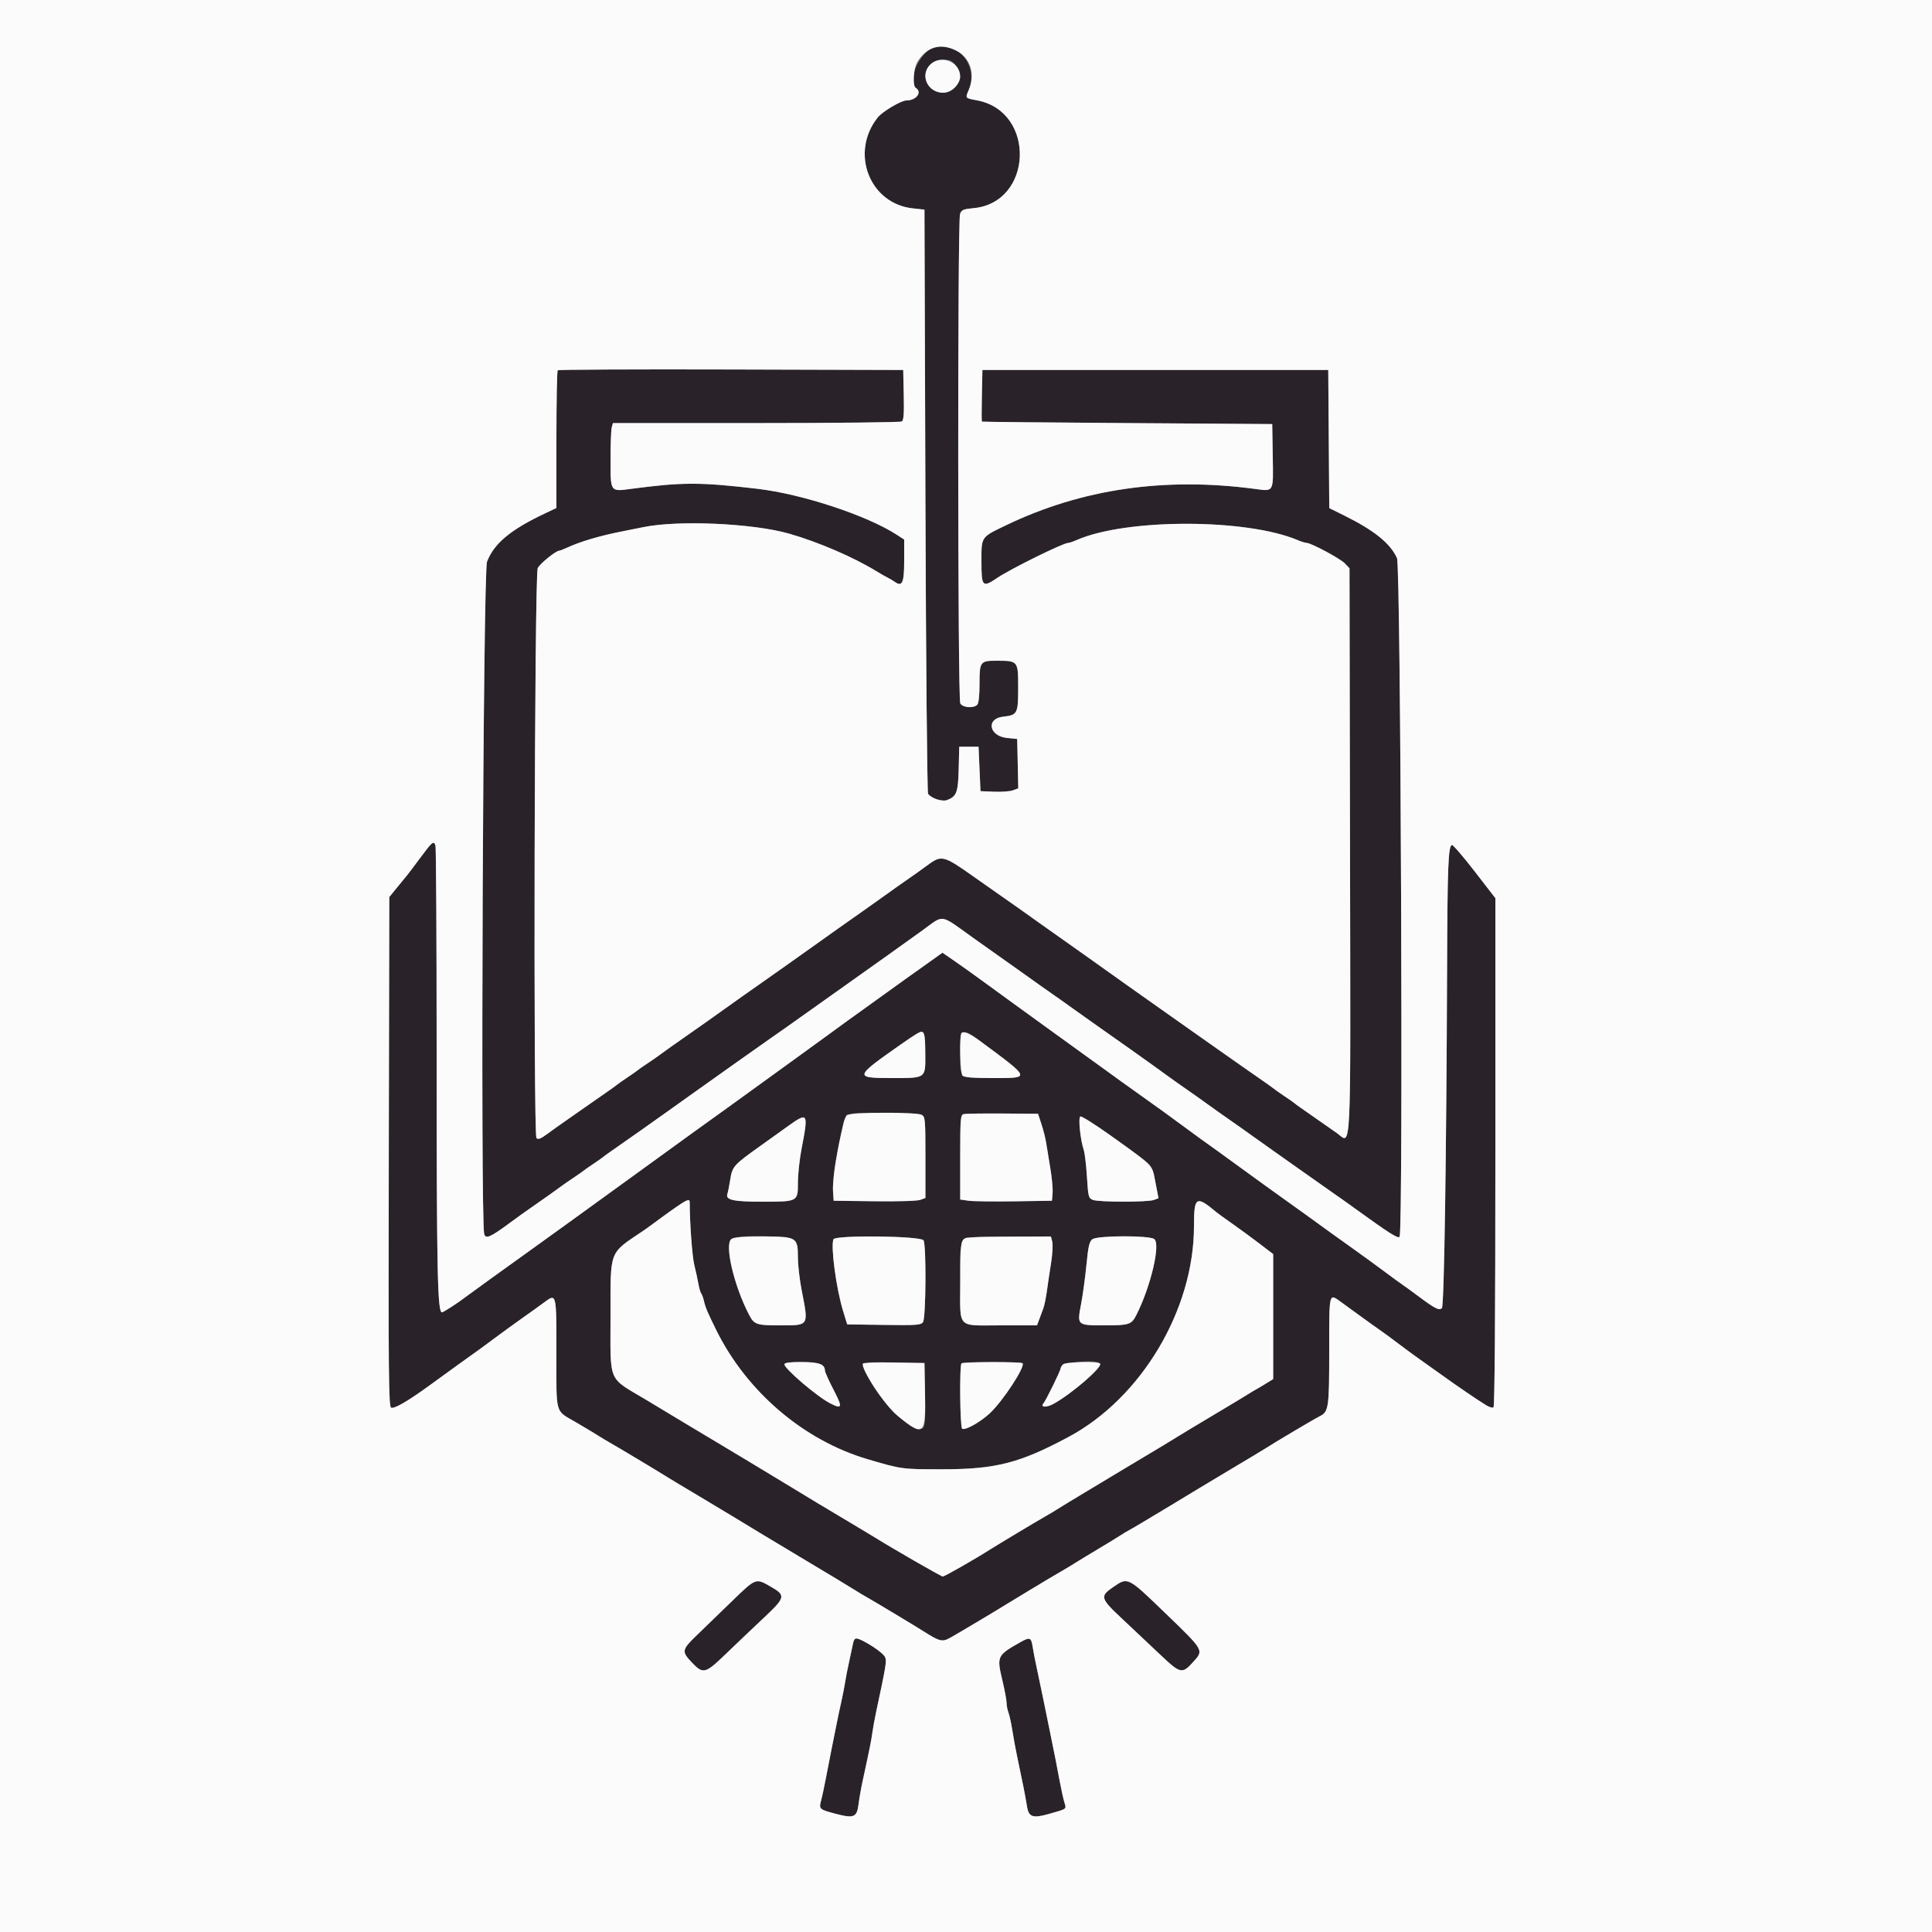<svg id="svg" version="1.1" xmlns="http://www.w3.org/2000/svg" xmlns:xlink="http://www.w3.org/1999/xlink" width="400" height="400" viewBox="0, 0, 400,400"><rect x="0" y="0" width="400" height="400" fill="#808080" stroke="none"/><g id="svgg"><path id="path0" d="M193.200 9.891 C 190.268 11.006,187.668 17.006,189.600 18.200 C 191.009 19.071,189.718 20.800,187.658 20.800 C 186.564 20.800,182.688 23.100,181.715 24.327 C 175.931 31.616,180.021 42.179,189.000 43.142 L 191.400 43.400 191.600 103.600 C 191.710 136.771,191.957 164.043,192.149 164.341 C 192.745 165.265,195.063 166.033,196.081 165.643 C 198.063 164.885,198.365 164.075,198.486 159.184 L 198.600 154.600 200.600 154.600 L 202.600 154.600 202.800 159.200 L 203.000 163.800 205.832 163.916 C 207.389 163.980,209.149 163.847,209.743 163.621 L 210.824 163.211 210.712 158.105 L 210.600 153.000 208.510 152.790 C 204.774 152.414,204.072 148.799,207.655 148.387 C 210.672 148.040,210.800 147.793,210.800 142.341 C 210.800 136.800,210.800 136.800,206.254 136.800 C 202.943 136.800,202.800 136.999,202.800 141.600 C 202.800 144.053,202.627 145.613,202.320 145.920 C 201.538 146.702,199.289 146.513,198.814 145.626 C 198.280 144.628,198.235 45.687,198.768 44.285 C 199.085 43.450,199.464 43.287,201.528 43.100 C 213.877 41.980,214.545 23.103,202.318 20.785 C 199.760 20.299,199.828 20.386,200.577 18.594 C 202.687 13.544,198.033 8.054,193.200 9.891 M197.023 12.706 C 199.906 14.708,198.687 19.200,195.260 19.200 C 192.060 19.200,190.391 15.573,192.582 13.382 C 193.565 12.399,196.039 12.022,197.023 12.706 M115.469 76.665 C 115.321 76.812,115.200 83.288,115.200 91.055 L 115.200 105.177 112.900 106.262 C 105.721 109.651,102.281 112.511,100.832 116.297 C 100.012 118.440,99.450 252.508,100.249 255.488 C 100.543 256.584,101.548 256.152,105.479 253.239 C 106.843 252.227,108.875 250.770,109.994 250.000 C 112.162 248.508,115.936 245.829,116.600 245.312 C 116.820 245.140,117.810 244.461,118.800 243.801 C 119.790 243.142,120.690 242.511,120.800 242.400 C 120.910 242.289,121.810 241.659,122.800 241.000 C 123.790 240.341,124.690 239.712,124.800 239.601 C 124.910 239.491,125.540 239.025,126.200 238.568 C 129.556 236.240,135.774 231.859,138.252 230.076 C 139.381 229.264,141.952 227.430,143.967 226.000 C 145.982 224.570,149.828 221.837,152.515 219.927 C 155.202 218.017,158.261 215.857,159.314 215.127 C 161.394 213.685,163.686 212.067,167.891 209.070 C 170.620 207.125,177.388 202.316,183.885 197.706 C 185.818 196.334,189.020 194.040,191.000 192.609 C 195.579 189.299,194.425 189.125,201.511 194.194 C 204.090 196.039,207.062 198.145,208.115 198.874 C 209.168 199.603,211.277 201.100,212.800 202.200 C 214.323 203.300,216.483 204.830,217.600 205.600 C 218.717 206.370,220.877 207.900,222.400 209.000 C 223.923 210.100,226.032 211.597,227.085 212.327 C 230.222 214.501,238.844 220.628,241.078 222.271 C 242.221 223.112,244.073 224.430,245.193 225.200 C 246.314 225.970,248.477 227.500,250.000 228.600 C 251.523 229.700,253.683 231.230,254.800 232.000 C 255.917 232.770,258.077 234.300,259.600 235.400 C 261.123 236.500,263.232 237.997,264.285 238.726 C 265.338 239.455,268.270 241.526,270.800 243.327 C 273.330 245.129,275.850 246.905,276.400 247.273 C 276.950 247.641,278.660 248.853,280.200 249.966 C 287.750 255.424,289.478 256.521,289.771 256.047 C 290.542 254.799,290.016 117.314,289.234 115.557 C 287.882 112.523,284.506 109.796,278.305 106.731 L 275.210 105.201 275.105 90.900 L 275.000 76.600 239.200 76.600 L 203.400 76.600 203.288 81.900 C 203.227 84.815,203.227 87.242,203.288 87.294 C 203.350 87.345,216.900 87.480,233.400 87.594 L 263.400 87.800 263.510 94.370 C 263.639 102.068,263.810 101.755,259.761 101.218 C 241.082 98.739,223.969 101.231,208.400 108.698 C 203.026 111.275,203.200 111.022,203.200 116.275 C 203.200 121.506,203.403 121.714,206.480 119.641 C 209.267 117.763,220.143 112.400,221.164 112.400 C 221.389 112.400,222.164 112.140,222.886 111.821 C 233.128 107.311,258.097 107.322,268.714 111.841 C 269.436 112.148,270.246 112.400,270.514 112.400 C 271.438 112.400,277.518 115.661,278.457 116.661 L 279.400 117.664 279.508 176.504 C 279.627 241.636,279.860 236.749,276.740 234.561 C 274.059 232.680,270.832 230.425,269.400 229.432 C 268.740 228.975,268.110 228.509,268.000 228.399 C 267.890 228.288,266.990 227.658,266.000 226.999 C 265.010 226.339,263.988 225.620,263.728 225.400 C 263.468 225.180,262.337 224.370,261.214 223.600 C 260.091 222.830,258.284 221.570,257.200 220.800 C 256.116 220.030,254.367 218.803,253.314 218.073 C 252.261 217.343,249.150 215.150,246.400 213.200 C 243.650 211.250,240.590 209.090,239.600 208.400 C 237.699 207.075,230.484 201.953,224.389 197.600 C 222.387 196.170,220.350 194.730,219.863 194.400 C 219.375 194.070,217.388 192.663,215.445 191.273 C 212.110 188.885,210.780 187.946,206.000 184.600 C 204.900 183.830,203.055 182.533,201.900 181.719 C 195.171 176.973,194.995 176.931,191.806 179.293 C 190.836 180.012,189.126 181.230,188.006 182.000 C 186.886 182.770,184.723 184.300,183.200 185.400 C 181.677 186.500,179.568 187.997,178.515 188.727 C 176.737 189.959,172.128 193.227,163.179 199.600 C 161.171 201.030,158.744 202.740,157.786 203.400 C 156.210 204.485,152.066 207.424,146.786 211.200 C 145.709 211.970,143.916 213.230,142.800 214.000 C 140.591 215.525,136.839 218.190,136.200 218.688 C 135.980 218.860,134.990 219.539,134.000 220.199 C 133.010 220.858,132.110 221.489,132.000 221.600 C 131.890 221.711,130.990 222.342,130.000 223.001 C 129.010 223.661,127.988 224.380,127.728 224.600 C 127.468 224.820,126.337 225.630,125.214 226.400 C 124.091 227.170,122.284 228.430,121.200 229.200 C 120.116 229.970,118.313 231.230,117.193 232.000 C 116.074 232.770,114.342 234.005,113.344 234.745 C 111.963 235.769,111.419 235.979,111.065 235.624 C 110.392 234.948,110.650 119.025,111.328 117.629 C 111.771 116.717,114.995 114.085,115.740 114.027 C 115.926 114.012,116.646 113.738,117.340 113.418 C 120.210 112.092,124.191 110.918,129.000 109.979 C 130.100 109.764,131.990 109.385,133.200 109.136 C 140.447 107.646,155.903 108.340,163.400 110.491 C 169.445 112.226,176.647 115.324,181.400 118.234 C 182.280 118.773,183.360 119.390,183.800 119.606 C 184.240 119.822,184.891 120.207,185.246 120.463 C 186.800 121.581,187.200 120.681,187.200 116.066 L 187.200 111.706 185.700 110.733 C 179.504 106.712,166.102 102.290,156.800 101.198 C 144.931 99.805,141.265 99.808,130.660 101.215 C 126.300 101.794,126.399 101.937,126.405 95.051 C 126.408 91.943,126.519 88.995,126.652 88.500 L 126.893 87.600 156.547 87.594 C 172.856 87.591,186.431 87.441,186.712 87.263 C 187.096 87.019,187.197 85.635,187.112 81.769 L 187.000 76.600 151.369 76.498 C 131.772 76.442,115.617 76.517,115.469 76.665 M86.995 177.630 C 85.678 179.407,84.416 181.072,84.192 181.330 C 83.967 181.589,83.067 182.683,82.192 183.763 L 80.600 185.726 80.496 238.474 C 80.404 284.894,80.463 291.249,80.987 291.450 C 81.665 291.710,84.380 290.134,88.907 286.852 C 90.616 285.614,93.252 283.700,94.766 282.600 C 96.280 281.500,97.912 280.330,98.393 280.000 C 98.873 279.670,100.593 278.410,102.213 277.200 C 103.834 275.990,106.436 274.100,107.996 273.000 C 109.555 271.900,111.636 270.405,112.619 269.679 C 115.235 267.746,115.200 267.607,115.200 279.991 C 115.200 293.206,114.829 291.888,119.283 294.493 C 121.264 295.652,123.361 296.911,123.942 297.290 C 124.524 297.670,125.572 298.300,126.270 298.690 C 127.743 299.513,136.422 304.714,137.801 305.600 C 138.315 305.930,141.459 307.820,144.788 309.800 C 148.117 311.780,151.265 313.670,151.784 314.000 C 152.605 314.522,161.538 319.912,165.374 322.200 C 171.404 325.796,176.242 328.713,177.134 329.290 C 177.720 329.670,178.773 330.300,179.473 330.690 C 180.846 331.456,189.340 336.561,191.116 337.687 C 194.585 339.887,195.071 340.006,196.758 339.065 C 198.421 338.138,207.049 332.994,208.609 332.000 C 209.127 331.670,211.136 330.449,213.075 329.288 C 215.014 328.126,216.870 327.011,217.200 326.809 C 217.530 326.608,218.671 325.938,219.735 325.321 C 220.800 324.705,222.086 323.930,222.593 323.600 C 223.100 323.270,225.173 322.010,227.200 320.800 C 229.227 319.590,231.361 318.288,231.942 317.906 C 232.524 317.524,233.360 317.020,233.800 316.785 C 234.240 316.551,235.256 315.963,236.058 315.479 C 236.860 314.996,239.620 313.340,242.192 311.800 C 244.763 310.260,247.293 308.730,247.813 308.400 C 248.333 308.070,251.483 306.180,254.812 304.200 C 258.141 302.220,261.285 300.330,261.799 300.000 C 264.030 298.566,272.146 293.751,273.184 293.245 C 275.094 292.313,275.200 291.592,275.200 279.581 C 275.200 267.321,275.099 267.721,277.717 269.623 C 283.950 274.153,285.216 275.065,286.013 275.600 C 286.505 275.930,288.098 277.104,289.553 278.209 C 291.009 279.314,292.920 280.717,293.800 281.327 C 294.680 281.937,296.750 283.411,298.400 284.603 C 301.544 286.873,305.824 289.791,307.711 290.950 C 308.323 291.326,308.998 291.525,309.211 291.393 C 309.460 291.239,309.600 272.169,309.600 238.553 L 309.600 185.953 305.300 180.394 C 302.935 177.337,300.820 174.887,300.600 174.949 C 299.848 175.164,299.679 179.415,299.606 200.000 C 299.463 239.961,299.002 270.358,298.531 270.829 C 297.977 271.383,297.107 270.947,293.745 268.435 C 292.395 267.426,290.887 266.330,290.395 266.000 C 289.902 265.670,288.173 264.410,286.553 263.200 C 284.932 261.990,282.340 260.100,280.793 259.000 C 277.636 256.755,273.239 253.590,270.116 251.317 C 268.970 250.483,266.810 248.934,265.316 247.876 C 263.822 246.817,259.960 244.027,256.734 241.676 C 253.507 239.324,250.471 237.130,249.986 236.800 C 249.502 236.470,247.822 235.248,246.253 234.086 C 242.877 231.583,238.702 228.566,234.790 225.800 C 233.234 224.700,230.983 223.080,229.789 222.200 C 228.594 221.320,226.398 219.734,224.908 218.676 C 223.419 217.617,219.560 214.827,216.334 212.476 C 213.107 210.124,210.077 207.930,209.599 207.600 C 209.122 207.270,206.902 205.654,204.666 204.010 C 202.430 202.365,199.368 200.171,197.863 199.133 L 195.125 197.247 192.663 199.008 C 191.308 199.977,189.030 201.597,187.600 202.608 C 186.170 203.619,183.920 205.238,182.600 206.205 C 181.280 207.173,179.480 208.468,178.601 209.082 C 177.721 209.697,174.542 212.000,171.537 214.200 C 168.531 216.400,165.680 218.470,165.202 218.800 C 164.724 219.130,161.693 221.324,158.466 223.676 C 155.240 226.027,151.430 228.782,150.000 229.798 C 147.744 231.400,138.300 238.219,136.303 239.688 C 135.920 239.969,132.993 242.090,129.798 244.400 C 126.603 246.710,121.337 250.524,118.095 252.876 C 114.853 255.227,111.030 257.982,109.600 258.998 C 106.650 261.093,96.813 268.197,96.191 268.681 C 94.934 269.660,92.111 271.499,91.561 271.697 C 90.572 272.054,90.400 263.996,90.400 217.169 C 90.400 194.342,90.291 175.381,90.157 175.033 C 89.769 174.020,89.521 174.224,86.995 177.630 M191.572 218.271 C 191.610 223.301,191.750 223.200,184.771 223.200 C 176.760 223.200,176.799 223.043,186.520 216.227 C 191.676 212.611,191.528 212.552,191.572 218.271 M202.678 215.358 C 213.592 223.432,213.509 223.200,205.480 223.200 C 198.504 223.200,198.800 223.422,198.800 218.187 C 198.800 212.935,199.103 212.714,202.678 215.358 M190.826 230.814 C 191.554 231.203,191.600 231.733,191.600 239.624 L 191.600 248.020 190.553 248.418 C 189.944 248.649,185.977 248.771,181.053 248.708 L 172.600 248.600 172.465 246.600 C 172.340 244.749,173.066 239.482,174.035 235.200 C 175.223 229.954,174.402 230.400,182.875 230.400 C 187.058 230.400,190.375 230.573,190.826 230.814 M215.639 232.800 C 216.034 234.010,216.465 235.720,216.596 236.600 C 216.726 237.480,217.109 239.822,217.446 241.804 C 217.784 243.786,218.001 246.126,217.930 247.004 L 217.800 248.600 210.000 248.720 C 205.710 248.785,201.435 248.729,200.500 248.595 L 198.800 248.351 198.800 239.605 C 198.800 231.613,198.860 230.843,199.500 230.671 C 199.885 230.568,203.512 230.510,207.559 230.542 L 214.919 230.600 215.639 232.800 M237.193 240.414 C 238.434 241.397,238.655 241.875,239.222 244.796 L 239.858 248.074 238.903 248.437 C 237.655 248.911,227.535 248.908,226.285 248.432 C 225.368 248.084,225.303 247.833,225.037 243.630 C 224.883 241.191,224.588 238.701,224.383 238.098 C 223.676 236.023,223.204 231.445,223.667 231.159 C 224.034 230.932,232.762 236.904,237.193 240.414 M166.800 232.371 C 166.800 233.014,166.440 235.368,166.000 237.600 C 165.560 239.832,165.200 243.090,165.200 244.839 C 165.200 248.805,165.209 248.800,157.800 248.800 C 151.864 248.800,150.206 248.441,150.588 247.238 C 150.721 246.820,150.997 245.425,151.202 244.139 C 151.621 241.503,151.909 241.184,157.387 237.275 C 159.140 236.024,161.750 234.155,163.187 233.123 C 166.276 230.903,166.800 230.794,166.800 232.371 M142.799 248.900 C 142.794 253.110,143.306 260.113,143.750 261.902 C 144.064 263.166,144.445 264.920,144.596 265.800 C 144.748 266.680,145.011 267.580,145.181 267.800 C 145.351 268.020,145.611 268.740,145.759 269.400 C 146.046 270.683,146.462 271.666,148.260 275.315 C 154.565 288.112,166.363 298.197,179.600 302.104 C 186.678 304.194,186.725 304.200,195.000 304.200 C 206.149 304.200,211.100 302.935,221.251 297.495 C 236.341 289.407,247.200 271.149,247.200 253.866 C 247.200 247.698,247.628 247.436,251.877 251.000 C 252.139 251.220,253.635 252.300,255.200 253.400 C 256.766 254.500,259.296 256.355,260.823 257.523 L 263.600 259.646 263.600 272.583 L 263.600 285.521 262.100 286.451 C 261.275 286.962,260.330 287.522,260.000 287.695 C 259.670 287.868,258.914 288.322,258.320 288.705 C 257.727 289.087,254.517 291.020,251.188 293.000 C 247.859 294.980,244.719 296.870,244.210 297.200 C 243.461 297.686,238.559 300.643,235.258 302.600 C 234.389 303.115,230.800 305.269,229.932 305.795 C 229.565 306.018,227.165 307.460,224.599 309.000 C 222.032 310.540,219.453 312.111,218.866 312.490 C 218.280 312.870,217.228 313.500,216.530 313.890 C 215.072 314.705,206.398 319.901,204.997 320.800 C 202.026 322.704,195.558 326.400,195.196 326.400 C 194.851 326.400,184.400 320.378,180.619 318.000 C 180.094 317.670,176.941 315.780,173.612 313.800 C 170.283 311.820,167.137 309.930,166.621 309.600 C 166.105 309.270,163.579 307.740,161.008 306.200 C 158.436 304.660,155.907 303.130,155.387 302.800 C 154.867 302.470,151.717 300.580,148.388 298.600 C 145.059 296.620,141.906 294.730,141.380 294.400 C 140.854 294.070,137.430 292.008,133.771 289.817 C 125.702 284.988,126.400 286.642,126.400 272.348 C 126.400 258.605,125.995 259.650,133.201 254.800 C 133.691 254.470,134.477 253.908,134.946 253.552 C 140.686 249.195,142.801 247.943,142.799 248.900 M164.400 256.800 C 165.046 257.446,165.200 258.133,165.200 260.371 C 165.200 261.894,165.545 264.909,165.966 267.071 C 167.443 274.643,167.593 274.400,161.427 274.400 C 156.605 274.400,156.145 274.241,155.081 272.200 C 151.953 266.203,149.945 257.614,151.418 256.537 C 152.734 255.575,163.391 255.791,164.400 256.800 M191.209 256.800 C 191.805 257.745,191.706 272.902,191.099 273.733 C 190.651 274.346,189.791 274.407,182.999 274.309 L 175.400 274.200 174.544 271.400 C 173.128 266.770,171.964 258.114,172.551 256.584 C 172.902 255.669,190.624 255.874,191.209 256.800 M217.860 257.096 C 218.011 257.699,217.906 259.634,217.626 261.396 C 217.346 263.158,216.958 265.770,216.763 267.200 C 216.569 268.630,216.228 270.295,216.005 270.900 C 215.782 271.505,215.398 272.540,215.151 273.200 L 214.703 274.400 207.231 274.400 C 197.935 274.400,198.799 275.321,198.806 265.420 C 198.814 255.023,197.662 256.074,209.092 256.032 L 217.585 256.000 217.860 257.096 M238.972 256.530 C 240.329 257.522,238.267 266.319,235.299 272.200 C 234.266 274.248,233.814 274.400,228.773 274.400 C 222.932 274.400,222.983 274.446,223.834 269.958 C 224.184 268.111,224.680 264.470,224.935 261.867 C 225.317 257.977,225.538 257.034,226.176 256.567 C 227.249 255.784,237.909 255.753,238.972 256.530 M170.171 282.629 C 170.517 282.974,170.800 283.494,170.800 283.783 C 170.800 284.072,171.604 285.859,172.588 287.754 C 174.497 291.435,174.397 291.831,171.880 290.547 C 169.200 289.179,162.400 283.380,162.400 282.462 C 162.400 281.696,169.389 281.846,170.171 282.629 M191.515 288.200 C 191.656 295.591,191.559 296.104,190.091 295.740 C 187.064 294.987,182.228 290.009,179.675 285.017 C 178.070 281.880,177.915 281.963,185.130 282.090 L 191.400 282.200 191.515 288.200 M211.707 282.240 C 212.359 282.893,207.540 290.237,204.859 292.675 C 202.813 294.536,199.827 296.187,199.204 295.802 C 198.755 295.525,198.625 282.708,199.067 282.267 C 199.398 281.935,211.377 281.910,211.707 282.240 M227.766 282.345 C 228.237 283.107,221.703 288.721,218.054 290.690 C 216.641 291.452,215.350 291.383,216.016 290.581 C 216.586 289.893,219.600 283.740,219.600 283.263 C 219.600 282.124,227.108 281.280,227.766 282.345 M151.493 331.558 C 149.022 333.955,145.785 337.088,144.300 338.521 C 141.129 341.581,141.069 341.918,143.279 344.238 C 145.573 346.645,146.024 346.531,150.216 342.488 C 152.205 340.569,155.686 337.258,157.952 335.128 C 162.712 330.655,162.782 330.335,159.430 328.417 C 156.460 326.718,156.498 326.703,151.493 331.558 M230.544 328.537 C 227.654 330.524,227.755 330.874,232.482 335.296 C 234.747 337.415,238.220 340.687,240.200 342.568 C 244.381 346.539,244.747 346.623,247.000 344.133 C 249.269 341.627,249.373 341.812,241.271 333.988 C 233.470 326.455,233.528 326.484,230.544 328.537 M176.605 340.300 C 176.489 340.905,176.132 342.570,175.812 344.000 C 175.492 345.430,175.123 347.320,174.992 348.200 C 174.860 349.080,174.510 350.880,174.213 352.200 C 173.916 353.520,173.459 355.680,173.198 357.000 C 172.936 358.320,172.484 360.570,172.192 362.000 C 171.901 363.430,171.375 366.129,171.023 367.997 C 170.672 369.866,170.211 372.020,170.000 372.785 C 169.517 374.534,169.631 374.636,173.046 375.533 C 176.802 376.519,177.414 376.259,177.754 373.534 C 177.901 372.360,178.275 370.230,178.585 368.800 C 180.115 361.744,180.372 360.468,180.600 358.800 C 180.735 357.810,181.096 355.830,181.402 354.400 C 183.460 344.768,183.592 343.973,183.262 343.128 C 182.881 342.151,178.347 339.200,177.227 339.200 C 177.001 339.200,176.720 339.695,176.605 340.300 M211.200 340.030 C 206.420 342.741,206.345 342.903,207.539 347.926 C 208.013 349.918,208.400 351.997,208.400 352.548 C 208.400 353.098,208.577 354.014,208.794 354.584 C 209.011 355.154,209.376 356.831,209.605 358.310 C 209.834 359.790,210.272 362.170,210.577 363.600 C 211.644 368.595,212.360 372.213,212.619 373.928 C 212.964 376.217,213.804 376.513,217.196 375.546 C 221.019 374.456,220.809 374.618,220.358 373.121 C 220.139 372.394,219.710 370.450,219.404 368.800 C 218.804 365.564,218.297 362.997,217.391 358.600 C 217.073 357.060,216.449 354.000,216.004 351.800 C 215.558 349.600,214.935 346.630,214.620 345.200 C 214.304 343.770,213.930 341.835,213.788 340.900 C 213.498 338.994,213.201 338.894,211.200 340.030 " stroke="none" fill="#292229" fill-rule="evenodd"></path><path id="path1" d="M0.000 200.000 L 0.000 400.000 200.000 400.000 L 400.000 400.000 400.000 200.000 L 400.000 0.000 200.000 0.000 L 0.000 0.000 0.000 200.000 M197.848 10.423 C 200.872 11.887,201.986 15.222,200.577 18.594 C 199.828 20.386,199.760 20.299,202.318 20.785 C 214.545 23.103,213.877 41.980,201.528 43.100 C 199.464 43.287,199.085 43.450,198.768 44.285 C 198.235 45.687,198.280 144.628,198.814 145.626 C 199.289 146.513,201.538 146.702,202.320 145.920 C 202.627 145.613,202.800 144.053,202.800 141.600 C 202.800 136.999,202.943 136.800,206.254 136.800 C 210.800 136.800,210.800 136.800,210.800 142.341 C 210.800 147.793,210.672 148.040,207.655 148.387 C 204.072 148.799,204.774 152.414,208.510 152.790 L 210.600 153.000 210.712 158.105 L 210.824 163.211 209.743 163.621 C 209.149 163.847,207.389 163.980,205.832 163.916 L 203.000 163.800 202.800 159.200 L 202.600 154.600 200.600 154.600 L 198.600 154.600 198.486 159.184 C 198.365 164.075,198.063 164.885,196.081 165.643 C 195.063 166.033,192.745 165.265,192.149 164.341 C 191.957 164.043,191.710 136.771,191.600 103.600 L 191.400 43.400 189.000 43.142 C 180.021 42.179,175.931 31.616,181.715 24.327 C 182.688 23.100,186.564 20.800,187.658 20.800 C 189.718 20.800,191.009 19.071,189.600 18.200 C 188.917 17.778,189.140 14.119,189.926 12.825 C 191.807 9.733,194.645 8.872,197.848 10.423 M192.582 13.382 C 190.391 15.573,192.060 19.200,195.260 19.200 C 196.927 19.200,198.800 17.431,198.800 15.858 C 198.800 12.802,194.768 11.196,192.582 13.382 M187.112 81.769 C 187.197 85.635,187.096 87.019,186.712 87.263 C 186.431 87.441,172.856 87.591,156.547 87.594 L 126.893 87.600 126.652 88.500 C 126.519 88.995,126.408 91.943,126.405 95.051 C 126.399 101.937,126.300 101.794,130.660 101.215 C 141.265 99.808,144.931 99.805,156.800 101.198 C 166.102 102.290,179.504 106.712,185.700 110.733 L 187.200 111.706 187.200 116.066 C 187.200 120.681,186.800 121.581,185.246 120.463 C 184.891 120.207,184.240 119.822,183.800 119.606 C 183.360 119.390,182.280 118.773,181.400 118.234 C 176.647 115.324,169.445 112.226,163.400 110.491 C 155.903 108.340,140.447 107.646,133.200 109.136 C 131.990 109.385,130.100 109.764,129.000 109.979 C 124.191 110.918,120.210 112.092,117.340 113.418 C 116.646 113.738,115.926 114.012,115.740 114.027 C 114.995 114.085,111.771 116.717,111.328 117.629 C 110.650 119.025,110.392 234.948,111.065 235.624 C 111.419 235.979,111.963 235.769,113.344 234.745 C 114.342 234.005,116.074 232.770,117.193 232.000 C 118.313 231.230,120.116 229.970,121.200 229.200 C 122.284 228.430,124.091 227.170,125.214 226.400 C 126.337 225.630,127.468 224.820,127.728 224.600 C 127.988 224.380,129.010 223.661,130.000 223.001 C 130.990 222.342,131.890 221.711,132.000 221.600 C 132.110 221.489,133.010 220.858,134.000 220.199 C 134.990 219.539,135.980 218.860,136.200 218.688 C 136.839 218.190,140.591 215.525,142.800 214.000 C 143.916 213.230,145.709 211.970,146.786 211.200 C 152.066 207.424,156.210 204.485,157.786 203.400 C 158.744 202.740,161.171 201.030,163.179 199.600 C 172.128 193.227,176.737 189.959,178.515 188.727 C 179.568 187.997,181.677 186.500,183.200 185.400 C 184.723 184.300,186.886 182.770,188.006 182.000 C 189.126 181.230,190.836 180.012,191.806 179.293 C 194.995 176.931,195.171 176.973,201.900 181.719 C 203.055 182.533,204.900 183.830,206.000 184.600 C 210.780 187.946,212.110 188.885,215.445 191.273 C 217.388 192.663,219.375 194.070,219.863 194.400 C 220.350 194.730,222.387 196.170,224.389 197.600 C 230.484 201.953,237.699 207.075,239.600 208.400 C 240.590 209.090,243.650 211.250,246.400 213.200 C 249.150 215.150,252.261 217.343,253.314 218.073 C 254.367 218.803,256.116 220.030,257.200 220.800 C 258.284 221.570,260.091 222.830,261.214 223.600 C 262.337 224.370,263.468 225.180,263.728 225.400 C 263.988 225.620,265.010 226.339,266.000 226.999 C 266.990 227.658,267.890 228.288,268.000 228.399 C 268.110 228.509,268.740 228.975,269.400 229.432 C 270.832 230.425,274.059 232.680,276.740 234.561 C 279.860 236.749,279.627 241.636,279.508 176.504 L 279.400 117.664 278.457 116.661 C 277.518 115.661,271.438 112.400,270.514 112.400 C 270.246 112.400,269.436 112.148,268.714 111.841 C 258.097 107.322,233.128 107.311,222.886 111.821 C 222.164 112.140,221.389 112.400,221.164 112.400 C 220.143 112.400,209.267 117.763,206.480 119.641 C 203.403 121.714,203.200 121.506,203.200 116.275 C 203.200 111.022,203.026 111.275,208.400 108.698 C 223.969 101.231,241.082 98.739,259.761 101.218 C 263.810 101.755,263.639 102.068,263.510 94.370 L 263.400 87.800 233.400 87.594 C 216.900 87.480,203.350 87.345,203.288 87.294 C 203.227 87.242,203.227 84.815,203.288 81.900 L 203.400 76.600 239.200 76.600 L 275.000 76.600 275.105 90.900 L 275.210 105.201 278.305 106.731 C 284.506 109.796,287.882 112.523,289.234 115.557 C 290.016 117.314,290.542 254.799,289.771 256.047 C 289.478 256.521,287.750 255.424,280.200 249.966 C 278.660 248.853,276.950 247.641,276.400 247.273 C 275.850 246.905,273.330 245.129,270.800 243.327 C 268.270 241.526,265.338 239.455,264.285 238.726 C 263.232 237.997,261.123 236.500,259.600 235.400 C 258.077 234.300,255.917 232.770,254.800 232.000 C 253.683 231.230,251.523 229.700,250.000 228.600 C 248.477 227.500,246.314 225.970,245.193 225.200 C 244.073 224.430,242.221 223.112,241.078 222.271 C 238.844 220.628,230.222 214.501,227.085 212.327 C 226.032 211.597,223.923 210.100,222.400 209.000 C 220.877 207.900,218.717 206.370,217.600 205.600 C 216.483 204.830,214.323 203.300,212.800 202.200 C 211.277 201.100,209.168 199.603,208.115 198.874 C 207.062 198.145,204.090 196.039,201.511 194.194 C 194.425 189.125,195.579 189.299,191.000 192.609 C 189.020 194.040,185.818 196.334,183.885 197.706 C 177.388 202.316,170.620 207.125,167.891 209.070 C 163.686 212.067,161.394 213.685,159.314 215.127 C 158.261 215.857,155.202 218.017,152.515 219.927 C 149.828 221.837,145.982 224.570,143.967 226.000 C 141.952 227.430,139.381 229.264,138.252 230.076 C 135.774 231.859,129.556 236.240,126.200 238.568 C 125.540 239.025,124.910 239.491,124.800 239.601 C 124.690 239.712,123.790 240.341,122.800 241.000 C 121.810 241.659,120.910 242.289,120.800 242.400 C 120.690 242.511,119.790 243.142,118.800 243.801 C 117.810 244.461,116.820 245.140,116.600 245.312 C 115.936 245.829,112.162 248.508,109.994 250.000 C 108.875 250.770,106.843 252.227,105.479 253.239 C 101.548 256.152,100.543 256.584,100.249 255.488 C 99.450 252.508,100.012 118.440,100.832 116.297 C 102.281 112.511,105.721 109.651,112.900 106.262 L 115.200 105.177 115.200 91.055 C 115.200 83.288,115.321 76.812,115.469 76.665 C 115.617 76.517,131.772 76.442,151.369 76.498 L 187.000 76.600 187.112 81.769 M90.157 175.033 C 90.291 175.381,90.400 194.342,90.400 217.169 C 90.400 263.996,90.572 272.054,91.561 271.697 C 92.111 271.499,94.934 269.660,96.191 268.681 C 96.813 268.197,106.650 261.093,109.600 258.998 C 111.030 257.982,114.853 255.227,118.095 252.876 C 121.337 250.524,126.603 246.710,129.798 244.400 C 132.993 242.090,135.920 239.969,136.303 239.688 C 138.300 238.219,147.744 231.400,150.000 229.798 C 151.430 228.782,155.240 226.027,158.466 223.676 C 161.693 221.324,164.724 219.130,165.202 218.800 C 165.680 218.470,168.531 216.400,171.537 214.200 C 174.542 212.000,177.721 209.697,178.601 209.082 C 179.480 208.468,181.280 207.173,182.600 206.205 C 183.920 205.238,186.170 203.619,187.600 202.608 C 189.030 201.597,191.308 199.977,192.663 199.008 L 195.125 197.247 197.863 199.133 C 199.368 200.171,202.430 202.365,204.666 204.010 C 206.902 205.654,209.122 207.270,209.599 207.600 C 210.077 207.930,213.107 210.124,216.334 212.476 C 219.560 214.827,223.419 217.617,224.908 218.676 C 226.398 219.734,228.594 221.320,229.789 222.200 C 230.983 223.080,233.234 224.700,234.790 225.800 C 238.702 228.566,242.877 231.583,246.253 234.086 C 247.822 235.248,249.502 236.470,249.986 236.800 C 250.471 237.130,253.507 239.324,256.734 241.676 C 259.960 244.027,263.822 246.817,265.316 247.876 C 266.810 248.934,268.970 250.483,270.116 251.317 C 273.239 253.590,277.636 256.755,280.793 259.000 C 282.340 260.100,284.932 261.990,286.553 263.200 C 288.173 264.410,289.902 265.670,290.395 266.000 C 290.887 266.330,292.395 267.426,293.745 268.435 C 297.107 270.947,297.977 271.383,298.531 270.829 C 299.002 270.358,299.463 239.961,299.606 200.000 C 299.679 179.415,299.848 175.164,300.600 174.949 C 300.820 174.887,302.935 177.337,305.300 180.394 L 309.600 185.953 309.600 238.553 C 309.600 272.169,309.460 291.239,309.211 291.393 C 308.998 291.525,308.323 291.326,307.711 290.950 C 305.824 289.791,301.544 286.873,298.400 284.603 C 296.750 283.411,294.680 281.937,293.800 281.327 C 292.920 280.717,291.009 279.314,289.553 278.209 C 288.098 277.104,286.505 275.930,286.013 275.600 C 285.216 275.065,283.950 274.153,277.717 269.623 C 275.099 267.721,275.200 267.321,275.200 279.581 C 275.200 291.592,275.094 292.313,273.184 293.245 C 272.146 293.751,264.030 298.566,261.799 300.000 C 261.285 300.330,258.141 302.220,254.812 304.200 C 251.483 306.180,248.333 308.070,247.813 308.400 C 247.293 308.730,244.763 310.260,242.192 311.800 C 239.620 313.340,236.860 314.996,236.058 315.479 C 235.256 315.963,234.240 316.551,233.800 316.785 C 233.360 317.020,232.524 317.524,231.942 317.906 C 231.361 318.288,229.227 319.590,227.200 320.800 C 225.173 322.010,223.100 323.270,222.593 323.600 C 222.086 323.930,220.800 324.705,219.735 325.321 C 218.671 325.938,217.530 326.608,217.200 326.809 C 216.870 327.011,215.014 328.126,213.075 329.288 C 211.136 330.449,209.127 331.670,208.609 332.000 C 207.049 332.994,198.421 338.138,196.758 339.065 C 195.071 340.006,194.585 339.887,191.116 337.687 C 189.340 336.561,180.846 331.456,179.473 330.690 C 178.773 330.300,177.720 329.670,177.134 329.290 C 176.242 328.713,171.404 325.796,165.374 322.200 C 161.538 319.912,152.605 314.522,151.784 314.000 C 151.265 313.670,148.117 311.780,144.788 309.800 C 141.459 307.820,138.315 305.930,137.801 305.600 C 136.422 304.714,127.743 299.513,126.270 298.690 C 125.572 298.300,124.524 297.670,123.942 297.290 C 123.361 296.911,121.264 295.652,119.283 294.493 C 114.829 291.888,115.200 293.206,115.200 279.991 C 115.200 267.607,115.235 267.746,112.619 269.679 C 111.636 270.405,109.555 271.900,107.996 273.000 C 106.436 274.100,103.834 275.990,102.213 277.200 C 100.593 278.410,98.873 279.670,98.393 280.000 C 97.912 280.330,96.280 281.500,94.766 282.600 C 93.252 283.700,90.616 285.614,88.907 286.852 C 84.380 290.134,81.665 291.710,80.987 291.450 C 80.463 291.249,80.404 284.894,80.496 238.474 L 80.600 185.726 82.192 183.763 C 83.067 182.683,83.967 181.589,84.192 181.330 C 84.416 181.072,85.678 179.407,86.995 177.630 C 89.521 174.224,89.769 174.020,90.157 175.033 M189.920 213.961 C 189.326 214.312,187.796 215.332,186.520 216.227 C 176.799 223.043,176.760 223.200,184.771 223.200 C 191.750 223.200,191.610 223.301,191.572 218.271 C 191.536 213.548,191.366 213.105,189.920 213.961 M199.071 213.862 C 198.580 214.354,198.765 222.205,199.280 222.720 C 199.609 223.049,201.564 223.200,205.480 223.200 C 213.509 223.200,213.592 223.432,202.678 215.358 C 200.842 214.000,199.493 213.441,199.071 213.862 M175.303 230.900 C 175.085 231.175,174.803 231.850,174.675 232.400 C 173.866 235.884,173.558 237.408,172.979 240.800 C 172.622 242.890,172.391 245.500,172.465 246.600 L 172.600 248.600 181.053 248.708 C 185.977 248.771,189.944 248.649,190.553 248.418 L 191.600 248.020 191.600 239.624 C 191.600 231.733,191.554 231.203,190.826 230.814 C 189.656 230.188,175.805 230.265,175.303 230.900 M199.500 230.671 C 198.860 230.843,198.800 231.613,198.800 239.605 L 198.800 248.351 200.500 248.595 C 201.435 248.729,205.710 248.785,210.000 248.720 L 217.800 248.600 217.930 247.004 C 218.001 246.126,217.784 243.786,217.446 241.804 C 217.109 239.822,216.726 237.480,216.596 236.600 C 216.465 235.720,216.034 234.010,215.639 232.800 L 214.919 230.600 207.559 230.542 C 203.512 230.510,199.885 230.568,199.500 230.671 M223.667 231.159 C 223.204 231.445,223.676 236.023,224.383 238.098 C 224.588 238.701,224.883 241.191,225.037 243.630 C 225.303 247.833,225.368 248.084,226.285 248.432 C 227.535 248.908,237.655 248.911,238.903 248.437 L 239.858 248.074 239.222 244.796 C 238.489 241.017,239.189 241.749,229.949 235.101 C 226.731 232.786,223.904 231.012,223.667 231.159 M163.187 233.123 C 161.750 234.155,159.140 236.024,157.387 237.275 C 151.909 241.184,151.621 241.503,151.202 244.139 C 150.997 245.425,150.721 246.820,150.588 247.238 C 150.206 248.441,151.864 248.800,157.800 248.800 C 165.209 248.800,165.200 248.805,165.200 244.839 C 165.200 243.090,165.560 239.832,166.000 237.600 C 167.407 230.459,167.248 230.205,163.187 233.123 M138.942 250.652 C 137.214 251.891,135.416 253.196,134.946 253.552 C 134.477 253.908,133.691 254.470,133.201 254.800 C 125.995 259.650,126.400 258.605,126.400 272.348 C 126.400 286.642,125.702 284.988,133.771 289.817 C 137.430 292.008,140.854 294.070,141.380 294.400 C 141.906 294.730,145.059 296.620,148.388 298.600 C 151.717 300.580,154.867 302.470,155.387 302.800 C 155.907 303.130,158.436 304.660,161.008 306.200 C 163.579 307.740,166.105 309.270,166.621 309.600 C 167.137 309.930,170.283 311.820,173.612 313.800 C 176.941 315.780,180.094 317.670,180.619 318.000 C 184.400 320.378,194.851 326.400,195.196 326.400 C 195.558 326.400,202.026 322.704,204.997 320.800 C 206.398 319.901,215.072 314.705,216.530 313.890 C 217.228 313.500,218.280 312.870,218.866 312.490 C 219.453 312.111,222.032 310.540,224.599 309.000 C 227.165 307.460,229.565 306.018,229.932 305.795 C 230.800 305.269,234.389 303.115,235.258 302.600 C 238.559 300.643,243.461 297.686,244.210 297.200 C 244.719 296.870,247.859 294.980,251.188 293.000 C 254.517 291.020,257.727 289.087,258.320 288.705 C 258.914 288.322,259.670 287.868,260.000 287.695 C 260.330 287.522,261.275 286.962,262.100 286.451 L 263.600 285.521 263.600 272.583 L 263.600 259.646 260.823 257.523 C 259.296 256.355,256.766 254.500,255.200 253.400 C 253.635 252.300,252.139 251.220,251.877 251.000 C 247.628 247.436,247.200 247.698,247.200 253.866 C 247.200 271.149,236.341 289.407,221.251 297.495 C 211.100 302.935,206.149 304.200,195.000 304.200 C 186.725 304.200,186.678 304.194,179.600 302.104 C 166.363 298.197,154.565 288.112,148.260 275.315 C 146.462 271.666,146.046 270.683,145.759 269.400 C 145.611 268.740,145.351 268.020,145.181 267.800 C 145.011 267.580,144.748 266.680,144.596 265.800 C 144.445 264.920,144.064 263.166,143.750 261.902 C 143.306 260.113,142.794 253.110,142.799 248.900 C 142.800 248.047,142.189 248.325,138.942 250.652 M151.418 256.537 C 149.945 257.614,151.953 266.203,155.081 272.200 C 156.145 274.241,156.605 274.400,161.427 274.400 C 167.593 274.400,167.443 274.643,165.966 267.071 C 165.545 264.909,165.200 261.894,165.200 260.371 C 165.200 256.132,164.979 256.000,157.876 256.000 C 153.718 256.000,151.952 256.147,151.418 256.537 M172.551 256.584 C 171.964 258.114,173.128 266.770,174.544 271.400 L 175.400 274.200 182.999 274.309 C 189.791 274.407,190.651 274.346,191.099 273.733 C 191.706 272.902,191.805 257.745,191.209 256.800 C 190.624 255.874,172.902 255.669,172.551 256.584 M200.000 256.292 C 198.897 256.711,198.812 257.360,198.806 265.420 C 198.799 275.321,197.935 274.400,207.231 274.400 L 214.703 274.400 215.151 273.200 C 215.398 272.540,215.782 271.505,216.005 270.900 C 216.228 270.295,216.569 268.630,216.763 267.200 C 216.958 265.770,217.346 263.158,217.626 261.396 C 217.906 259.634,218.011 257.699,217.860 257.096 L 217.585 256.000 209.092 256.032 C 204.422 256.049,200.330 256.166,200.000 256.292 M226.176 256.567 C 225.538 257.034,225.317 257.977,224.935 261.867 C 224.680 264.470,224.184 268.111,223.834 269.958 C 222.983 274.446,222.932 274.400,228.773 274.400 C 233.814 274.400,234.266 274.248,235.299 272.200 C 238.267 266.319,240.329 257.522,238.972 256.530 C 237.909 255.753,227.249 255.784,226.176 256.567 M162.400 282.462 C 162.400 283.380,169.200 289.179,171.880 290.547 C 174.397 291.831,174.497 291.435,172.588 287.754 C 171.604 285.859,170.800 284.072,170.800 283.783 C 170.800 282.445,169.596 282.000,165.971 282.000 C 163.538 282.000,162.400 282.147,162.400 282.462 M178.658 282.307 C 178.098 283.213,183.140 290.888,185.684 293.000 C 191.255 297.628,191.688 297.271,191.515 288.200 L 191.400 282.200 185.130 282.090 C 181.681 282.029,178.769 282.127,178.658 282.307 M199.067 282.267 C 198.625 282.708,198.755 295.525,199.204 295.802 C 199.827 296.187,202.813 294.536,204.859 292.675 C 207.540 290.237,212.359 282.893,211.707 282.240 C 211.377 281.910,199.398 281.935,199.067 282.267 M220.080 282.480 C 219.816 282.744,219.600 283.096,219.600 283.263 C 219.600 283.740,216.586 289.893,216.016 290.581 C 215.350 291.383,216.641 291.452,218.054 290.690 C 221.703 288.721,228.237 283.107,227.766 282.345 C 227.431 281.803,220.637 281.923,220.080 282.480 M159.430 328.417 C 162.782 330.335,162.712 330.655,157.952 335.128 C 155.686 337.258,152.205 340.569,150.216 342.488 C 146.024 346.531,145.573 346.645,143.279 344.238 C 141.069 341.918,141.129 341.581,144.300 338.521 C 145.785 337.088,149.022 333.955,151.493 331.558 C 156.498 326.703,156.460 326.718,159.430 328.417 M241.271 333.988 C 249.373 341.812,249.269 341.627,247.000 344.133 C 244.747 346.623,244.381 346.539,240.200 342.568 C 238.220 340.687,234.747 337.415,232.482 335.296 C 227.755 330.874,227.654 330.524,230.544 328.537 C 233.528 326.484,233.470 326.455,241.271 333.988 M178.809 339.805 C 180.924 340.898,182.995 342.444,183.262 343.128 C 183.592 343.973,183.460 344.768,181.402 354.400 C 181.096 355.830,180.735 357.810,180.600 358.800 C 180.372 360.468,180.115 361.744,178.585 368.800 C 178.275 370.230,177.901 372.360,177.754 373.534 C 177.414 376.259,176.802 376.519,173.046 375.533 C 169.631 374.636,169.517 374.534,170.000 372.785 C 170.211 372.020,170.672 369.866,171.023 367.997 C 171.375 366.129,171.901 363.430,172.192 362.000 C 172.484 360.570,172.936 358.320,173.198 357.000 C 173.459 355.680,173.916 353.520,174.213 352.200 C 174.510 350.880,174.860 349.080,174.992 348.200 C 175.123 347.320,175.492 345.430,175.812 344.000 C 176.132 342.570,176.489 340.905,176.605 340.300 C 176.846 339.039,177.182 338.963,178.809 339.805 M213.788 340.900 C 213.930 341.835,214.304 343.770,214.620 345.200 C 214.935 346.630,215.558 349.600,216.004 351.800 C 216.449 354.000,217.073 357.060,217.391 358.600 C 218.297 362.997,218.804 365.564,219.404 368.800 C 219.710 370.450,220.139 372.394,220.358 373.121 C 220.809 374.618,221.019 374.456,217.196 375.546 C 213.804 376.513,212.964 376.217,212.619 373.928 C 212.360 372.213,211.644 368.595,210.577 363.600 C 210.272 362.170,209.834 359.790,209.605 358.310 C 209.376 356.831,209.011 355.154,208.794 354.584 C 208.577 354.014,208.400 353.098,208.400 352.548 C 208.400 351.997,208.013 349.918,207.539 347.926 C 206.345 342.903,206.420 342.741,211.200 340.030 C 213.201 338.894,213.498 338.994,213.788 340.900 " stroke="none" fill="#fbfbfb" fill-rule="evenodd"></path></g></svg>